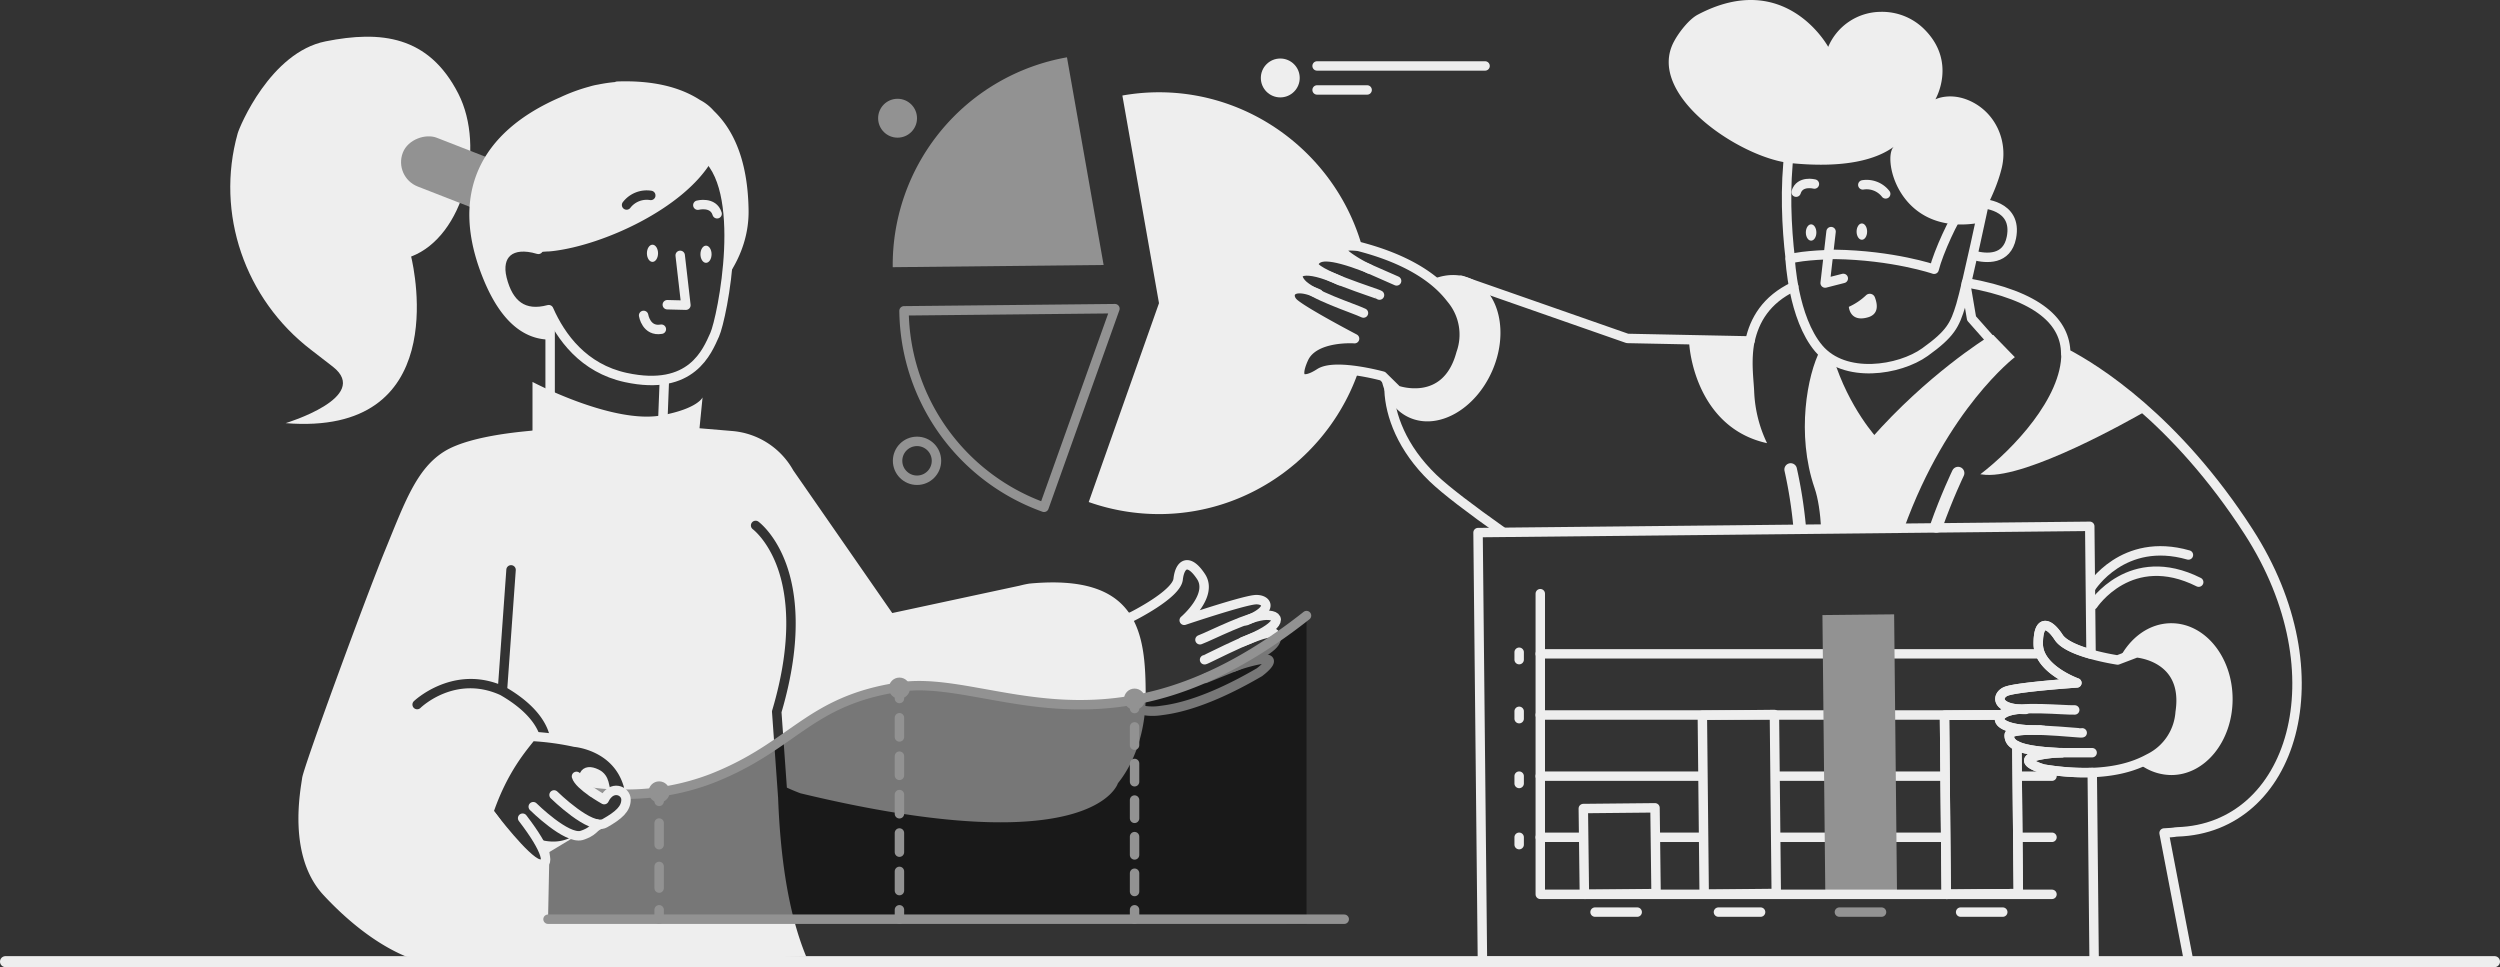 <svg xmlns="http://www.w3.org/2000/svg" viewBox="0 0 1590.63 615.34"><rect x="0" y="0" width="1590.63" height="615.34" fill="#333333" stroke="none"/><defs fill="#000000fff"><style>.cls-1,.cls-10,.cls-11,.cls-12,.cls-4,.cls-5,.cls-9{fill:none;}.cls-1,.cls-10,.cls-11,.cls-7,.cls-9{stroke:#929292;}.cls-1,.cls-10,.cls-11,.cls-12,.cls-4,.cls-5,.cls-6,.cls-7,.cls-9{stroke-linecap:round;stroke-linejoin:round;}.cls-1,.cls-10,.cls-11,.cls-4,.cls-6,.cls-7,.cls-9{stroke-width:6px;}.cls-2{fill:#929292;}.cls-3{fill:#eeeeee;}.cls-12,.cls-4,.cls-5,.cls-6{stroke:#eeeeee;}.cls-5{stroke-width:8px;}.cls-6,.cls-7,.cls-8{fill:#000000;}.cls-8{opacity:0.5;}.cls-9{stroke-dasharray:13.8 13.8;}.cls-10{stroke-dasharray:12.22 12.22;}.cls-11{stroke-dasharray:11.64 11.64;}.cls-12{stroke-width:7px;}</style></defs><g id="Layer_2" data-name="Layer 2"><g id="outline"><g id="circle_graph" data-name="circle graph"><path class="cls-1" d="M575.19,197.77a134.44,134.44,0,0,0,89.07,125l45.11-126.38Z" fill="#000000fff"/><path class="cls-2" d="M678.86,36.47A134.18,134.18,0,0,0,568,170l134.18-1.41Z" fill="#000000fff"/><circle class="cls-3" cx="814.58" cy="49.6" r="12.37" fill="#000000fff"/><circle class="cls-1" cx="583.46" cy="293.19" r="12.37" fill="#000000fff"/><circle class="cls-2" cx="571.08" cy="75.22" r="12.37" fill="#000000fff"/><line class="cls-4" x1="838" y1="41.96" x2="944.88" y2="41.96" fill="#000000fff"/><line class="cls-4" x1="838" y1="57.23" x2="869.84" y2="57.23" fill="#000000fff"/><path class="cls-3" d="M839.62,237.35c-9.84,6.4-16.74,5.22-10.15-9.29s32.37-12.62,32.37-12.62-31.91-16.68-38.58-22.56c-5-4.37-3.08-12.85,11.82-7.48a26.79,26.79,0,0,1-7.19-5.3c-6.32-7.53,1.85-12.06,24.77-1.45l.79,1.09,1-.5c-10.37-4.07-20-8.71-18.55-11.75,2.45-5.14,8.8-6.63,33.16,2.64l.61.27s0-.05,0-.08a85.51,85.51,0,0,1-10.45-6.07c-15.07-10.36,5.25-7.51,5.25-7.51l2.29.62C850.87,100.24,797.81,58.07,736,58.72a132.67,132.67,0,0,0-21.89,2.06l23.3,132.12L692.7,319.42a134.31,134.31,0,0,0,46.12,7.66c58-.61,107.58-38.81,125.55-91C855.35,234.67,844.74,234,839.62,237.35Z" fill="#000000fff"/></g><g id="man"><g id="hoodie"><path class="cls-4" d="M1392.49,611.19,1376.9,530c8.42-.4,6-.64,8.53-.72,73.15-2.34,104-99.93,45.23-191-46.36-71.84-97-103.39-116.33-113.51-.19-19.34-16.27-36.57-63.2-44.9M883.79,248.12c.6,15.94,8.18,37.08,28.05,56.15,8.17,7.85,24.25,20,43.54,33.65m185.86-155.59c-17.65,8.36-25,21.53-27.8,34.59l-78-1.59-105.85-37" fill="#000000fff"/><path class="cls-3" d="M1158.73,336.66l52.74-.54c27.52-76.2,70.47-108.87,70.47-108.87l-13.69-14.09-2.54-.1,1.1,1.26s-56.93,49.16-75.3,68.86c-12.29-13-32.58-61.94-33.35-60.5-8.23,15.6-15.43,53.49-3.63,87.86C1156.82,317.2,1158.13,326.23,1158.73,336.66Z" fill="#000000fff"/><path id="shape" class="cls-3" d="M1116.09,249c-.34-8-2.25-20.13.46-32.6l-41.92-.26c.41,14.38,8.74,56.84,49.66,65.83A83.38,83.38,0,0,1,1116.09,249Z" fill="#000000fff"/><path id="shapeII" class="cls-3" d="M1354.06,251.41c-17.2-13.91-34.2-22.28-42.55-26.65.27,28.21-30.49,60.91-51.53,77,1.06.15,2.18.28,3.39.36,27,1.85,91.12-34.37,102-40.59C1361.87,258.61,1358,255.12,1354.06,251.41Z" fill="#000000fff"/><path class="cls-4" d="M1331.72,384.85s23.78-36.22,67.21-14.46" fill="#000000fff"/><path class="cls-4" d="M1330.39,373.9s20.3-32.75,62-20.79" fill="#000000fff"/><path id="line_II" data-name="line II" class="cls-5" d="M1139.31,298.72a288.24,288.24,0,0,1,5.7,36.19" fill="#000000fff"/><path id="line" class="cls-5" d="M1245.84,301s-7.39,15.37-13.9,33.93" fill="#000000fff"/></g><path id="neck" class="cls-4" d="M1250.86,181.68l3.55,20.91,12.5,14.12-1.4.9s-37.3,23.06-73,63.69c0,0-18.84-19.89-28.91-52.76" fill="#000000fff"/><g id="head"><path id="ear" class="cls-4" d="M1260.23,129.47s23.78.46,19.52,21.74c-2.87,14.37-15.79,13.43-23.87,11.3" fill="#000000fff"/><path id="face" class="cls-4" d="M1138.59,95c-3.16,24.1-1.9,49.9.48,69.69" fill="#000000fff"/><path id="beard" class="cls-4" d="M1247.59,134c-3.91,3.95-14.41,26.7-17,37.31,0,0-26-8.91-63.22-9.46,0,0-20.29.42-28.39,2.87,0,0,1.76,37.57,18.21,57s51.26,14,67.58,2.31,19-17.27,22.79-29.79S1262.94,127,1262.94,127Z" fill="#000000fff"/><path id="hair" class="cls-3" d="M1258.16,142s11.17-17.29,15.48-35.26c4-16.9-3.8-34.6-19.44-42.17-13.09-6.34-22.8-1.37-22.8-1.37s13.9-23.65-7-44.54a38,38,0,0,0-27.89-11.12,36.57,36.57,0,0,0-33.31,22.27S1136-20.25,1080.14,9.37c-5.64,3-12,11.32-15,16.93-18.45,34,42.35,74.27,74,77.46,34.75,3.49,55.1-2.27,66.29-10.77C1197.1,98,1206.46,150,1258.16,142Z" fill="#000000fff"/><polyline id="nose" class="cls-4" points="1165.02 147.36 1161.26 180.09 1172.8 177.14" fill="#000000fff"/><ellipse id="eye" class="cls-3" cx="1152.32" cy="147.93" rx="3.35" ry="5.19" fill="#000000fff"/><ellipse id="eye_II" data-name="eye II" class="cls-3" cx="1184.61" cy="147.36" rx="3.35" ry="5.19" fill="#000000fff"/><path id="brow" class="cls-4" d="M1199.77,123.35a15.36,15.36,0,0,0-14.55-5.72" fill="#000000fff"/><path id="brow_II" data-name="brow II" class="cls-4" d="M1154.42,117.09s-9.3-2.42-11.63,5.18" fill="#000000fff"/><path id="mouth" class="cls-3" d="M1187.25,187.89a39.39,39.39,0,0,1-10.92,7.33s.57,10,12.08,6.7c7.13-2,6.2-8.33,4.45-12.82A3.45,3.45,0,0,0,1187.25,187.89Z" fill="#000000fff"/></g><g id="hand_II" data-name="hand II"><path class="cls-4" d="M838.84,186.92c-18.34-8.27-20.92,1.25-15.58,6,6.67,5.88,38.58,22.56,38.58,22.56s-25.79-1.88-32.37,12.62.31,15.69,10.15,9.29,40.11,1.92,40.11,1.92l9.14,9s31.32,11.3,40.68-23.46a35.39,35.39,0,0,0-5.67-34.07c-3.62-4.4-16.21-22.87-59.42-34,0,0-20.32-2.85-5.25,7.51a88,88,0,0,0,11.91,6.8" fill="#000000fff"/><path class="cls-4" d="M867.51,199.17c-6.41-3.08-33.3-11.54-39.62-19.07s1.85-12.06,24.77-1.45" fill="#000000fff"/><path class="cls-4" d="M877.72,187.75c-.7-.93-44.8-14-41.82-20.26,2.45-5.14,8.8-6.63,33.16,2.64l19.54,8.6" fill="#000000fff"/><path class="cls-3" d="M935.78,177.34c-7.74-3.4-16.41-3-24.66.52a69.26,69.26,0,0,1,12.76,12.88,35.39,35.39,0,0,1,5.67,34.07c-9.36,34.76-40.68,23.46-40.68,23.46l-9.14-9-1.19-.32c1.84,12.27,8.22,22.36,18.35,26.82,18.25,8,41.74-5.26,52.48-29.68S954,185.37,935.78,177.34Z" fill="#000000fff"/></g><g id="graph"><path class="cls-4" d="M1298.19,464.5c-25.25.49-30.9-6.95-22.09-11.29a26.57,26.57,0,0,1,8.72-2c-15.81-1.08-14.1-9.6-7.81-11.6,8.47-2.71,44.4-5.13,44.4-5.13s-24.37-8.66-24.56-24.59,6.61-14.23,13-4.4c3.14,4.8,12.17,8.35,20.58,10.71l-.82-81.33-389.2,4,2.79,272.73,389.2.22-1.21-120.33a156.05,156.05,0,0,1-31.06-2.2s-19.75-5.57-1.78-9a88.27,88.27,0,0,1,13.48-1.42h-2.1c-26-1.32-31.24-5.23-31.41-10.93-.1-3.36,10.57-3.73,21.71-3.29" fill="#000000fff"/><rect class="cls-3" x="1129.63" y="529.73" width="107.97" height="6" fill="#000000fff"/><rect class="cls-3" x="1053.68" y="529.73" width="29.84" height="6" fill="#000000fff"/><path class="cls-3" d="M1007.38,529.73H980a3,3,0,0,0,0,6h27.37" fill="#000000fff"/><polygon class="cls-3" points="1237.54 490.83 1129.05 490.83 1129.92 496.83 1237.6 496.83 1237.54 490.83" fill="#000000fff"/><path class="cls-3" d="M1082.65,490.83H980a3,3,0,0,0,0,6h103.51Z" fill="#000000fff"/><path class="cls-3" d="M1305.58,529.73h-22v6h22a3,3,0,0,0,0-6Z" fill="#000000fff"/><path class="cls-3" d="M1305.58,496.83a3,3,0,0,0,0-6h-22l.06,6Z" fill="#000000fff"/><path class="cls-3" d="M1272.46,451.92H980a3,3,0,0,0,0,6h292.45a3,3,0,0,0,0-6Z" fill="#000000fff"/><path class="cls-3" d="M1296.13,419H980a3,3,0,0,1,0-6h316.12a3,3,0,0,1,0,6Z" fill="#000000fff"/><rect class="cls-2" x="1160.41" y="391.19" width="45.62" height="177.61" transform="translate(-4.85 12.12) rotate(-0.59)" fill="#000000fff"/><polyline class="cls-4" points="1283.26 475.29 1284.17 568.55 1238.3 569.02 1237.19 455.15 1272.46 454.79" fill="#000000fff"/><rect class="cls-4" x="1083.67" y="454.92" width="45.86" height="113.87" transform="translate(-5.18 11.34) rotate(-0.59)" fill="#000000fff"/><polygon class="cls-4" points="1053.68 568.56 1008.07 569.02 1007.38 514.44 1053 513.98 1053.68 568.56" fill="#000000fff"/><polyline class="cls-4" points="980.01 377.73 980.01 569.02 1305.58 569.02" fill="#000000fff"/><g id="lines"><line class="cls-6" x1="1014.86" y1="580.33" x2="1041.67" y2="580.33" fill="#000000fff"/><line class="cls-6" x1="1093.37" y1="580.33" x2="1120.18" y2="580.33" fill="#000000fff"/><line class="cls-7" x1="1170.32" y1="580.33" x2="1197.13" y2="580.33" fill="#000000fff"/><line class="cls-6" x1="1247.45" y1="580.33" x2="1274.26" y2="580.33" fill="#000000fff"/><path class="cls-3" d="M966.57,422.69a3,3,0,0,1-3-3V415a3,3,0,0,1,6,0v4.65A3,3,0,0,1,966.57,422.69Z" fill="#000000fff"/><path class="cls-3" d="M966.57,460.25a3,3,0,0,1-3-3v-4.66a3,3,0,0,1,6,0v4.66A3,3,0,0,1,966.57,460.25Z" fill="#000000fff"/><path class="cls-3" d="M966.57,501.48a3,3,0,0,1-3-3v-4.65a3,3,0,0,1,6,0v4.65A3,3,0,0,1,966.57,501.48Z" fill="#000000fff"/><path class="cls-3" d="M966.57,540.39a3,3,0,0,1-3-3v-4.66a3,3,0,0,1,6,0v4.66A3,3,0,0,1,966.57,540.39Z" fill="#000000fff"/></g></g><g id="hand"><path class="cls-3" d="M1381.5,396.53c-14.08,0-26.42,9.23-33.28,23.07l11.15-4.24s33.21,2.26,27.79,37.85a35.38,35.38,0,0,1-18.91,28.9,81.44,81.44,0,0,1-7.51,3.61,33.64,33.64,0,0,0,20.76,7.4c21.55,0,39-21.62,39-48.3S1403.05,396.53,1381.5,396.53Z" fill="#000000fff"/><path class="cls-4" d="M1288.87,451.37c-20.11.19-18.64-9.56-11.86-11.72,8.47-2.71,44.4-5.13,44.4-5.13s-24.37-8.66-24.56-24.59,6.61-14.23,13-4.4,37.49,14.39,37.49,14.39l12-4.56s33.21,2.26,27.79,37.85a35.38,35.38,0,0,1-18.91,28.9c-5.08,2.57-24,14.41-68.08,7.2,0,0-19.75-5.57-1.78-9A86.71,86.71,0,0,1,1312,478.9" fill="#000000fff"/><path class="cls-4" d="M1320.05,451.7c-7.12.24-35.14-2.84-44,1.51s-3.16,11.78,22.09,11.29" fill="#000000fff"/><path class="cls-4" d="M1324.8,466.27c-1,.57-46.65-5.24-46.44,1.7.17,5.7,5.39,9.61,31.41,10.93h21.35" fill="#000000fff"/></g><polyline class="cls-4" points="1283.25 474.58 1284.17 568.55 1238.3 569.02 1237.19 455.15 1271.39 454.81" fill="#000000fff"/></g><g id="woman"><g id="hand-2" data-name="hand"><path class="cls-4" d="M792.79,394.93c19.1-7.51,12.76-14.27,5.25-13.31-9.39,1.19-44.58,13.05-44.58,13.05s18.63-15.77,10.71-27.8-13.48-8.17-14.57,1.65S720,392.44,720,392.44l-11.81,3s-24.6,19.9-1,44.61a33.64,33.64,0,0,0,30.49,12.16c5.36-.78,25.66-2.33,63.63-24.5,0,0,15.83-11.69-2.88-7.42a105.48,105.48,0,0,0-13.62,4.12" fill="#000000fff"/><path class="cls-4" d="M763.48,407.05c6.85-2.53,31.77-15.51,42.31-15.6s9,7.64-15.13,16.89" fill="#000000fff"/><path class="cls-4" d="M766.4,419.78c1.25.05,41.43-21.68,44.77-16.38,2.73,4.34-.21,9.26-24.14,20.15l-20.18,8.13" fill="#000000fff"/></g><g id="body"><path class="cls-3" d="M369.33,521.46l8.66,2.36a37.38,37.38,0,0,1-8.32-4.17Z" fill="#000000fff"/><path class="cls-3" d="M728.94,442.59c0-40.18-4.52-77.85-74.08-71.27-2.18.37-4.19.81-6.06,1.3l-81.1,17.43-63-90.81a49.1,49.1,0,0,0-38.74-25l-20.9-1.76L447,252.85s-2.91,7.08-25.91,11.4C390,270.09,338.8,243,338.8,243v30.9c0,.36-38.5,2.34-56.18,13.38S257.43,319.86,245,350.14,193.17,487.8,192.24,495s-9.61,49.43,13.5,74.41C225.34,590.58,266,626,308.22,611.68l204.77-3c-11.91-28.7-16.57-65.36-17.92-101.05l-3.88-54.57a2.91,2.91,0,0,1,.11-1.06c13.43-45.24,9.31-74.23,3.48-90.59-6.26-17.56-15.77-24.67-15.86-24.74a3,3,0,0,1,3.51-4.86c.44.31,10.87,8,17.81,27.06,6.25,17.18,10.78,47.47-3,94.31l3.41,47.95c2.76,1.27,5.62,2.47,8.62,3.6,186.83,45,202-6.39,202-6.39h0C722.06,485,728.94,465,728.94,442.59ZM398,507a5.59,5.59,0,0,1,.32,1.83c0,5.83-4.63,10-13.51,15a7.41,7.41,0,0,1-5.29.43l.09,0c-1.37,5-9.6,7.31-9.6,7.31a9,9,0,0,1-4.41-.12c-7.52,4.87-15.79,4.89-23.94,2.22,7.27,11.9,7.1,17.52.88,15.9-6-1.57-19.56-17.76-26.23-26.12l-.29-.12L311,516.51c9.41-27.56,22.17-41.44,27.18-48,1.88.09,3.73.22,5.53.37-1.65-5.9-7.18-16.21-25.42-26.68-28.41-12.86-49.88,7.37-50.78,8.24a3,3,0,0,1-4.18-4.31c.24-.23,23.29-22.12,53.62-11l5.21-72.75a3,3,0,0,1,6,.43l-5.38,75c20.76,12.35,26,24.84,27.26,31.66,9.19,1.14,15.76,2.69,15.76,2.69s25.9,2,33.67,26.31C399.41,498.55,401.77,504.56,398,507Z" fill="#000000fff"/><path class="cls-3" d="M379.59,492.29c-8.49-4.12-9.93,2.86-6.34,8l-.18.94a95.67,95.67,0,0,0,11.35,7.54,13.1,13.1,0,0,1,2.29-3.39C383.82,501.81,385.82,495.31,379.59,492.29Z" fill="#000000fff"/></g><polyline id="neck-2" data-name="neck" class="cls-4" points="422.69 242.1 421.4 275.61 350.02 270.09 350.02 199.9" fill="#000000fff"/><g id="head-2" data-name="head"><path id="face-2" data-name="face" class="cls-4" d="M446.82,97.6C417.06,77,390.24,69.44,348.26,123.24l-5.73,35.42c-17.64-5.32-26.94,3.29-23.1,18.67,4.13,16.57,13.74,24,29.71,19.7h0c7.66,17.39,22.13,37.33,49,43.16,42.14,9.13,51.88-16.95,56.57-27.2S476.57,118.21,446.82,97.6Z" fill="#000000fff"/><g id="face-3" data-name="face"><polyline id="nose-2" data-name="nose" class="cls-4" points="432.77 162.47 436.41 194.18 424.57 193.88" fill="#000000fff"/><ellipse id="eye_II-2" data-name="eye II" class="cls-3" cx="449.2" cy="161.76" rx="3.54" ry="5.47" fill="#000000fff"/><ellipse id="eye-2" data-name="eye" class="cls-3" cx="415.14" cy="161.16" rx="3.54" ry="5.47" fill="#000000fff"/><path id="brow-2" data-name="brow" class="cls-4" d="M444,130.54s9.81-2.55,12.27,5.47" fill="#000000fff"/><path id="mouth-2" data-name="mouth" class="cls-4" d="M409.5,200.68s1.66,10.47,11.29,8.77" fill="#000000fff"/></g><g id="hair-2" data-name="hair"><path class="cls-3" d="M291.6,59.57c-18.91-37-49.37-40.24-84.44-33.26s-54.7,54.17-55.93,58.55c-14.31,51,4.65,105.58,46.75,137.78,4.66,3.57,9.34,7.18,13.81,10.68,24.74,19.38-30.06,35.91-30.06,35.91,105,8.42,82.09-96.65,79.86-106C295.18,150.48,309.19,94,291.6,59.57Z" fill="#000000fff"/><rect class="cls-2" x="285.57" y="65.71" width="33.31" height="98.57" rx="16.65" transform="translate(85.31 354.82) rotate(-68.7)" fill="#000000fff"/></g><path class="cls-3" d="M476.29,133.78c-.37-25.75-6.56-48.32-22.12-63.24a29.87,29.87,0,0,0-8.74-6.9c-12.7-8.22-29.93-12.61-52.79-11.8a3.55,3.55,0,0,0-1.39.38,96.13,96.13,0,0,0-10.67,1.58,39.64,39.64,0,0,0-5.69,1.34,111.22,111.22,0,0,0-18.37,6.75C305.26,84,285.08,123.75,308,178.64c11.83,28.31,27.17,37.42,42,37.45V198.94c-1.27-2.73-3.35-1.67-3.35-1.67-16,4.32-23.11-3.37-27.24-19.94-2-8-.43-14.17,4-17.5l.34-.25.56-.35.35-.22.61-.32.36-.17c.22-.11.45-.2.68-.29l.33-.13.77-.26.24-.07a18.8,18.8,0,0,1,4.43-.67h1.5l1.16.06.25,0,1.24.13.18,0a38.71,38.71,0,0,1,6.09,1.34h0c1.37.41.37,1.05,1.84,1.63l3.69-.25c1.27,0,2.57-.13,3.93-.29,32.37-3.9,82.65-27.05,100.56-56.8,12.64,15.32,14,45.53,11.7,71C471.85,162.13,476.5,148.54,476.29,133.78Zm-59.25-9a3,3,0,0,1-3.41,2.52,13.15,13.15,0,0,0-12.45,4.78,3,3,0,1,1-4.92-3.43,19.17,19.17,0,0,1,18.25-7.29A3,3,0,0,1,417,124.82Z" fill="#000000fff"/></g></g><g id="graph_and_hand" data-name="graph and hand"><path class="cls-4" d="M398.74,506.39c2.69-2.69.67-7.84.67-7.84-7.77-24.34-33.67-26.31-33.67-26.31a170.86,170.86,0,0,0-27.61-3.72c-5,6.55-17.77,20.43-27.18,48l5.05,6.82" fill="#000000fff"/><path class="cls-4" d="M373.25,500.34c-3.59-5.19-2.15-12.17,6.34-8,5.77,2.8,4.47,8.59,6.55,12.3" fill="#000000fff"/><g id="graph-2" data-name="graph"><path class="cls-8" d="M831.29,391.63c-124.87,98.64-201,36.73-259,45.47s-66.88,37.56-119.33,58.16c-15.61,6.14-35.74,8.9-54.64,9.74-5,18.82-21.38,28.48-31.68,26.8l-17.07,10.29-.87,42.76L831.29,588Z" fill="#000000fff"/><line class="cls-1" x1="855.27" y1="584.85" x2="348.68" y2="584.85" fill="#000000fff"/><g id="dashed_lines" data-name="dashed lines"><line class="cls-1" x1="419.38" y1="503.87" x2="419.38" y2="509.87" fill="#000000fff"/><line class="cls-9" x1="419.38" y1="523.66" x2="419.38" y2="571.96" fill="#000000fff"/><line class="cls-1" x1="419.38" y1="578.85" x2="419.38" y2="584.85" fill="#000000fff"/><line class="cls-1" x1="572.27" y1="438.44" x2="572.27" y2="444.44" fill="#000000fff"/><line class="cls-10" x1="572.27" y1="456.66" x2="572.27" y2="572.74" fill="#000000fff"/><line class="cls-1" x1="572.27" y1="578.85" x2="572.27" y2="584.85" fill="#000000fff"/><line class="cls-1" x1="721.87" y1="444.83" x2="721.87" y2="450.83" fill="#000000fff"/><line class="cls-11" x1="721.87" y1="462.47" x2="721.87" y2="573.04" fill="#000000fff"/><line class="cls-1" x1="721.87" y1="578.85" x2="721.87" y2="584.85" fill="#000000fff"/></g></g><path id="main_line" data-name="main line" class="cls-1" d="M398.83,505.3a151.12,151.12,0,0,0,54.11-10c52.45-20.6,61.27-49.42,119.33-58.16s134.15,53.17,259-45.47" fill="#000000fff"/><path id="main_line-2" data-name="main line" class="cls-1" d="M376.91,504.11c3.57.41,5.75.75,9.8,1" fill="#000000fff"/><g id="elipse"><circle class="cls-2" cx="721.87" cy="444.83" r="6.72" fill="#000000fff"/><circle class="cls-2" cx="572.27" cy="437.83" r="6.72" fill="#000000fff"/><circle class="cls-2" cx="419.38" cy="503.87" r="6.72" fill="#000000fff"/></g><g id="fingers"><path class="cls-4" d="M352.51,505.77s23.4,23,32.28,18,13.51-9.15,13.51-15-9.25-9.62-13.88,0c0,0-16-8.88-17.63-14.8" fill="#000000fff"/><path class="cls-4" d="M339.28,513.26s21.09,20.9,30.71,18.31c0,0,8.23-2.27,9.6-7.31" fill="#000000fff"/><path class="cls-4" d="M312.42,518.49s21.91,29,30.1,31.08,5.91-8.26-10-29" fill="#000000fff"/></g></g><line id="line-2" data-name="line" class="cls-12" x1="3.5" y1="611.84" x2="1587.13" y2="611.84" fill="#000000fff"/></g></g></svg>